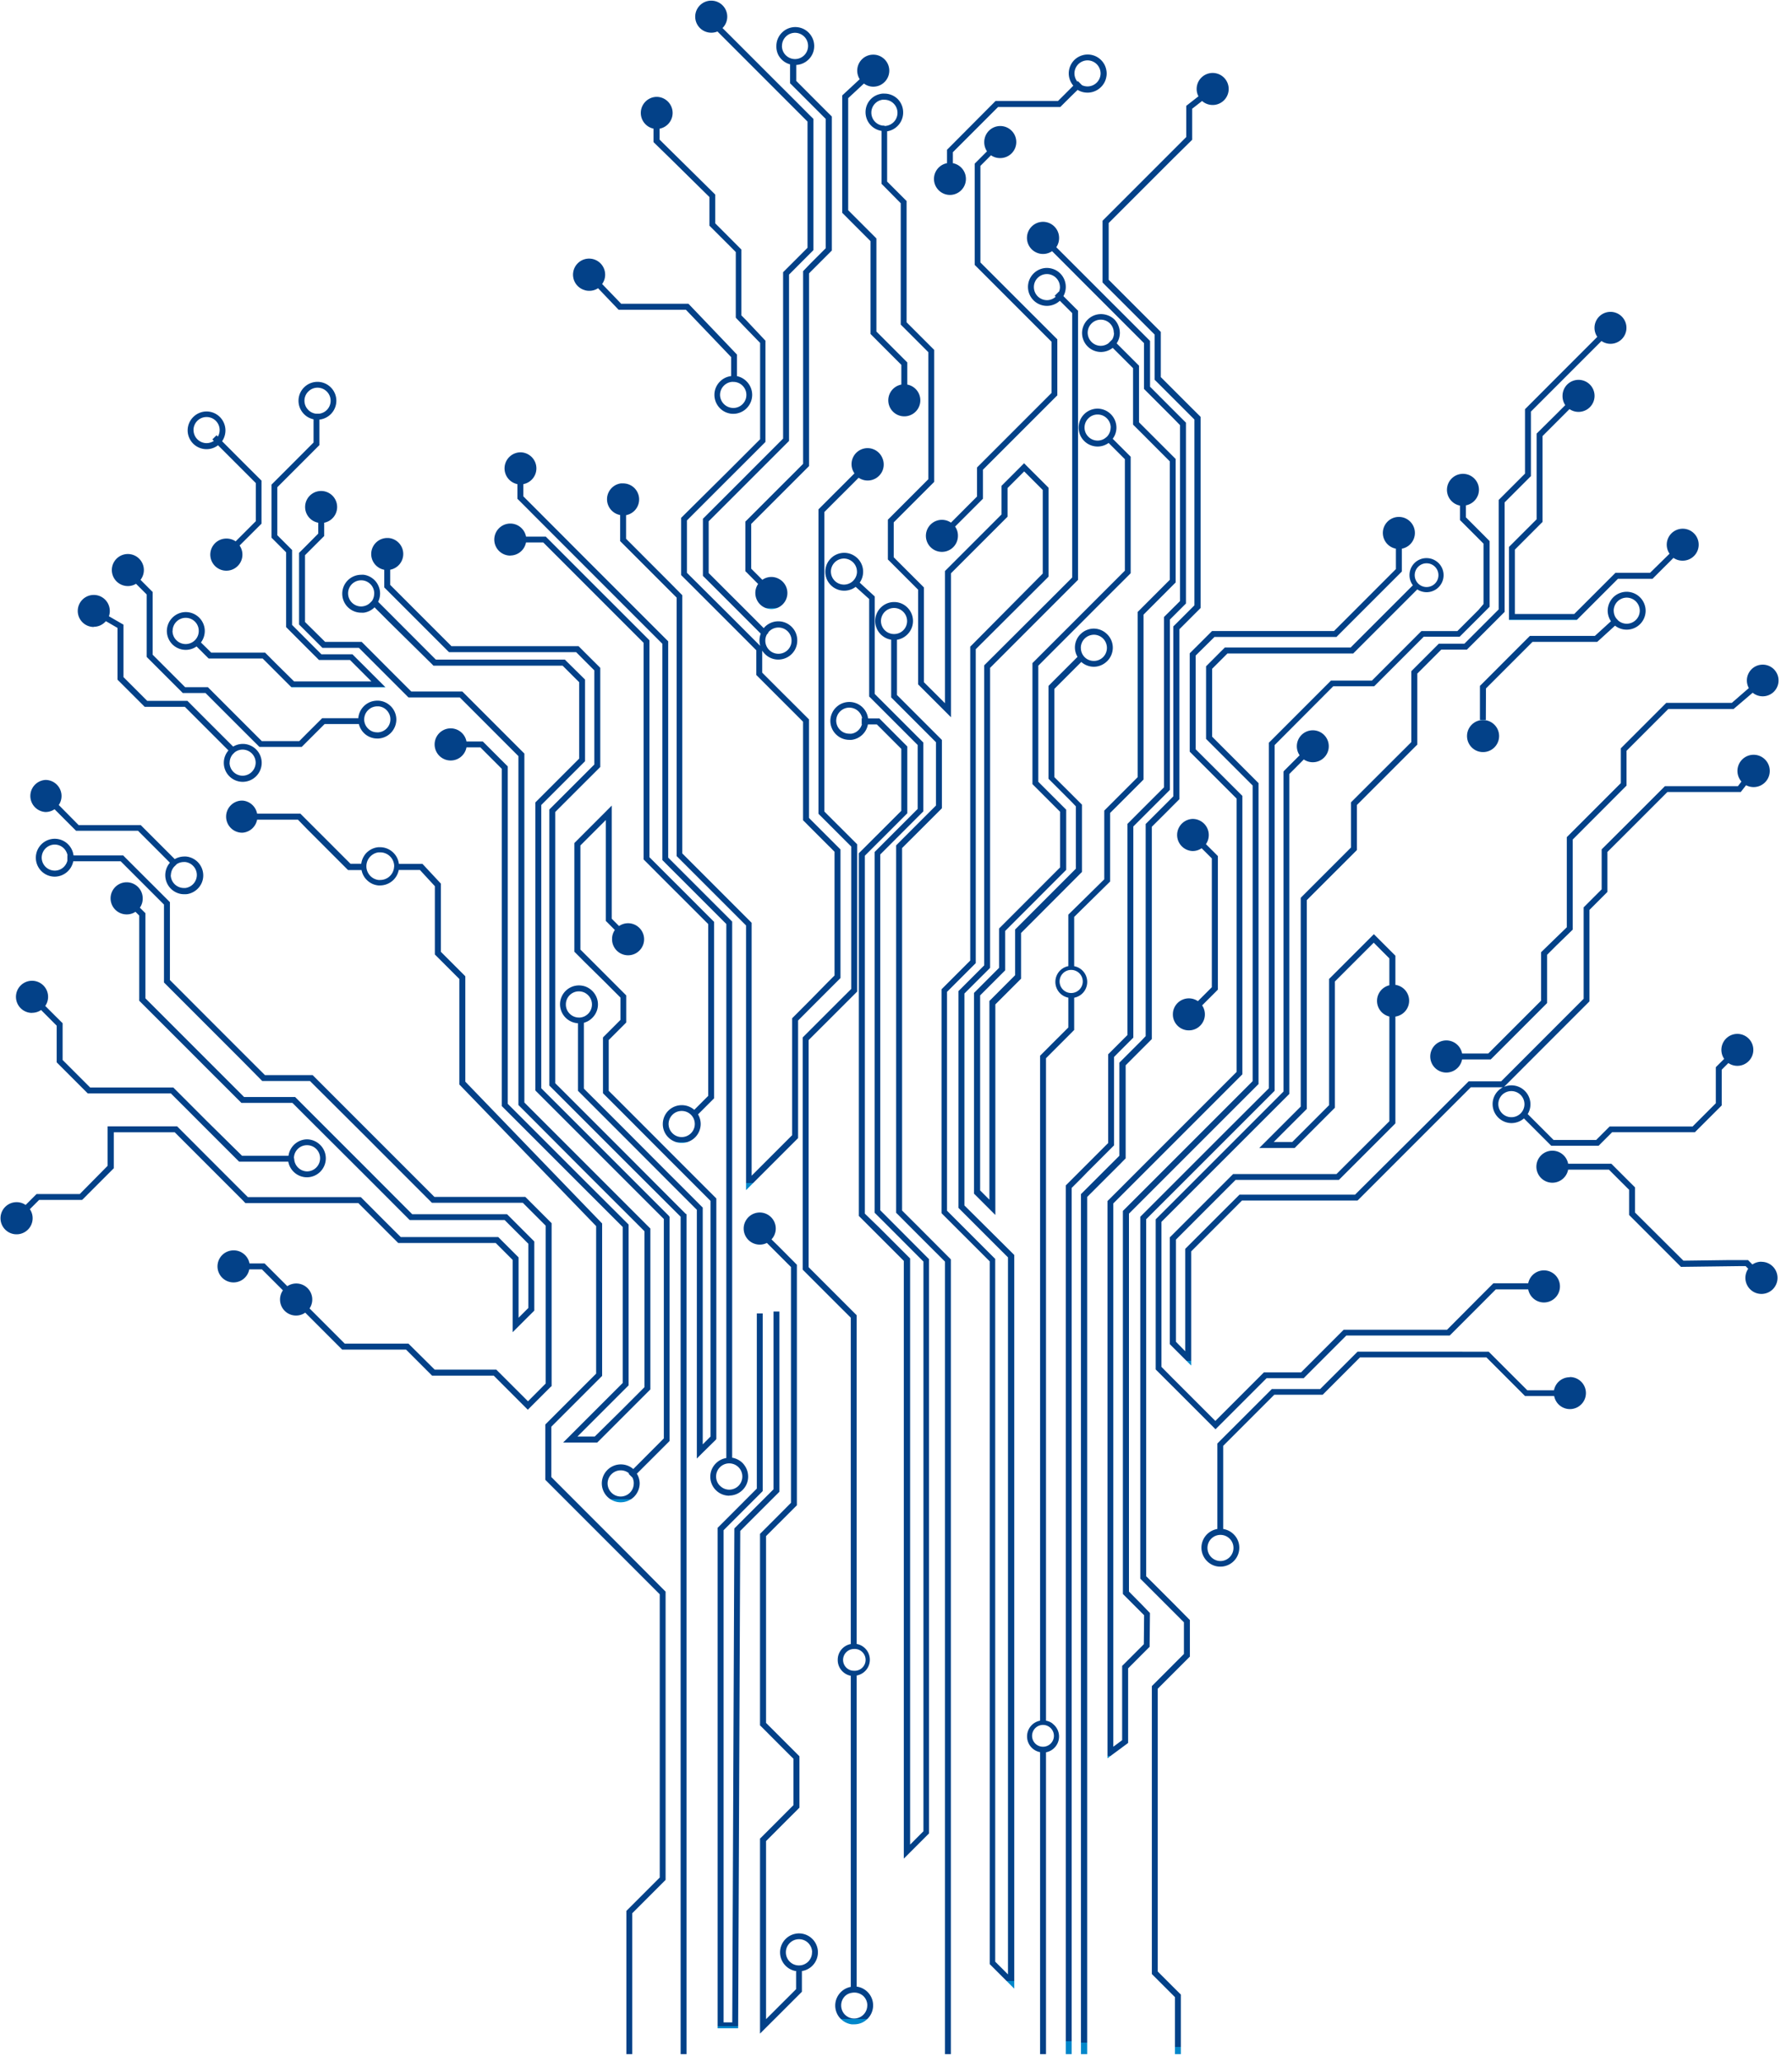<svg height="100%" width="100%" id="Vector_Graphics" data-name="Vector Graphics"
  xmlns="http://www.w3.org/2000/svg" viewBox="0 0 386 444">
  <defs>
    <linearGradient id="myGradient" gradientTransform="rotate(90)">
      <stop offset="100%" stop-opacity="1" stop-color="#034188">
        <animate attributeName="offset" to="0%" dur="2s" repeatCount="once" fill="freeze" />
      </stop>
      <stop offset="0%" stop-color="#0087ca">
        <animate attributeName="offset" to="100%" dur="2s" repeatCount="once" fill="freeze" />
      </stop>
    </linearGradient>
  </defs>
  <g class="tree" fill="url(#myGradient)">
    <path class="cls-1" d="M378.73,388.15,376,385.39V304l2.75-2.75,6.71-6.71,10.26-10.26,8-8,.19-.18V211.28l-.19-.18-8-8-1.8-1.81V186.66l1.8-1.8,1.49-1.49h27.1l.18-.19,13.61-13.61a3.72,3.72,0,0,0,2,.6h0a3.67,3.67,0,0,0,2.23-.75,3.73,3.73,0,0,0,.36-.32,3.63,3.63,0,0,0,1.08-2.6h0a3.66,3.66,0,0,0-1.07-2.59,2.73,2.73,0,0,0-.37-.32,3.62,3.62,0,0,0-2.23-.76h0a3.65,3.65,0,0,0-3.67,3.67h0a3.61,3.61,0,0,0,.72,2.18l-13.4,13.4h-27.1l-.18.19-.78.77-2.89,2.9-.19.18v15.65l.19.19,2.89,2.89,6.95,6.95v63.67l-6.95,6.95-10.26,10.26-6.71,6.71-3.84,3.84-.19.18v82.5l.19.19,3.84,3.84.54.54-.06,6.25-.48.48-4,4-.19.18v16l-.67.5-1.23.91v-117l1.23-1.23,4.84-4.84,6.71-6.71,10.26-10.26,4.58-4.58.18-.19V214.05l-.18-.19-4.58-4.58L390.37,204V183.81l4.05-4H420.7l.18-.19,13.71-13.71.19-.19v-4.92a3.45,3.45,0,1,0-1.28,0v4.39l-13.33,13.34H393.9l-.19.19-4.43,4.42-.19.19v21.19l.19.19,6.42,6.42,3.49,3.49v58.85l-3.49,3.49-10.26,10.26-6.71,6.71-4.84,4.85-2.32,2.31-.19.19V421.29l1-.76,1.49-1.1,1.69-1.25.26-.2V401.92l2.89-2.9,1.56-1.56.18-.18V397l.07-6.79V390l-.19-.19ZM437.55,166.5a2.55,2.55,0,0,1,.75-1.8,2.51,2.51,0,0,1,1.81-.75h0a2.52,2.52,0,0,1,1.8.74,2.67,2.67,0,0,1,.43.57,2.46,2.46,0,0,1,.32,1.24h0a2.5,2.5,0,0,1-.32,1.25,2.93,2.93,0,0,1-.42.56,2.57,2.57,0,0,1-1.81.75h0a2.56,2.56,0,0,1-2.56-2.55h0Z" transform="translate(-132.82 -42.64)" />
    <path class="cls-1" d="M300.49,54.51a4.24,4.24,0,0,0,.69.93A4.11,4.11,0,0,0,303,56.5v4.08l.19.18.88.88h0l3.28,3.28,3.33,3.33,0,27.85-3.36,3.36L306,100.84l-.19.19v41.5l-1.73,1.74-3.59,3.58-.48.48-6.47,6.47,0,0-.17.16v10.69l.17.16,0,0,2.58,2.59a3.4,3.4,0,0,0-.6,1.94,3.46,3.46,0,0,0,3.45,3.46,3.5,3.5,0,0,0,1.52-.35,3.45,3.45,0,0,0,0-6.2,3.37,3.37,0,0,0-1.52-.36,3.41,3.41,0,0,0-1.94.61l-2.4-2.4v-9.63l5.29-5.29.57-.57,3.59-3.59,2.82-2.82.19-.19v-41.5l.27-.28,3.89-3.89.56-.56.08-.08.11-.1v-.27L312,68v-.26l-.07-.08-.11-.11-.53-.52-3.89-3.89-3.07-3.08V56.63A4.1,4.1,0,0,0,307,55.44h0a3.47,3.47,0,0,0,.4-.46,4,4,0,0,0,.8-2.43h0a4.06,4.06,0,0,0-.8-2.42,5.58,5.58,0,0,0-.39-.46h0a4.07,4.07,0,0,0-2.89-1.2h0a4.07,4.07,0,0,0-2.87,1.2,4,4,0,0,0-.7.93,4,4,0,0,0-.5,1.95h0A4,4,0,0,0,300.49,54.51Zm.77-2a2.83,2.83,0,0,1,2.8-2.81h0a2.86,2.86,0,0,1,2,.83h0a2.83,2.83,0,0,1,.82,2h0a2.84,2.84,0,0,1-.82,2h0a2.82,2.82,0,0,1-2,.83h0a2.82,2.82,0,0,1-2.81-2.81h0Z" transform="translate(-132.82 -42.64)" />
    <path class="cls-1" d="M273.59,70.35v2.89l.19.19h0L277,76.57l2.7,2.66,5.93,5.84v6.17l.19.19,4.12,4.11,1.37,1.38v14.13l.17.19,2.07,2.16,3,3.09v20.74l-3,3-3.61,3.61L279.7,154l0,0-.16.15v12.34l.16.16,0,0,10.21,10.2,3.61,3.61,2.21,2.22V188l.19.19,4.57,4.57,3.59,3.58,1.72,1.73v21.22l.19.18,1.37,1.38,3.89,3.89.64.63.29.3.4.4v26.65l-.4.39-.29.3-.64.63L307.36,258l-3.28,3.29-.44.44-.19.19V287.1l-3,3-5.73,5.73V241.37l-.18-.19-1.06-1.06-3.61-3.61-10.09-10.09V170.81l-.15-.15,0,0L277,168l-9.32-9.33v-5.09a3.45,3.45,0,0,0-.64-6.84,3.91,3.91,0,0,0-.49,0,3.45,3.45,0,0,0-.15,6.81v5.62l.15.15,0,0L277,169.77l1.57,1.57V227l.19.19.94.94,10.24,10.23,3.58,3.58v57l0,0,1.06-1.06,5.91-5.91,3.59-3.59.46-.46.19-.19V262.41l2.63-2.64,3.89-3.89.64-.64.29-.29,1.22-1.22.27-.27.19-.19V225.56l-.19-.18-.27-.27-1.22-1.22-.29-.29-.64-.64-3.89-3.89-.28-.29V197.57l-.19-.19-2.81-2.81L300.49,191,297,187.5v-4.75a4.19,4.19,0,0,0,.59.73,4,4,0,0,0,2.88,1.2h0a4.1,4.1,0,0,0,2.88-1.19,4.28,4.28,0,0,0,.7-.93,4.16,4.16,0,0,0,.5-2h0a4.16,4.16,0,0,0-.5-2,4.22,4.22,0,0,0-.7-.92h0a4.06,4.06,0,0,0-2.89-1.2h0a4.1,4.1,0,0,0-2.88,1.19h0a3.33,3.33,0,0,0-.25.28l-3.83-3.84-3.61-3.6-4.42-4.42V154.9l4.42-4.41,3.61-3.61,1.4-1.4,5.57-5.57,2.12-2.12.19-.19V101.77l1.28-1.28,3.28-3.29.51-.5.18-.19V68.25l-.18-.19-.51-.5-3.28-3.29-3.59-3.58-7-7-3.61-3.61-1.41-1.4a3.45,3.45,0,1,0-2.4,1,3.37,3.37,0,0,0,1.31-.26l2.5,2.5,3.61,3.61,7,7,3.59,3.59,2.7,2.7V96l-2.7,2.7-2.37,2.37-.19.19v35.83l-1,1-5.72,5.72-1.25,1.26-3.61,3.61-5.51,5.5-.18.18v12.29l.18.18,5.51,5.5,3.61,3.61,3.16,3.16a4.06,4.06,0,0,0-.28,1.48h0a4.07,4.07,0,0,0,.17,1.16l-3.05-3.05-3.61-3.61L280.79,166V154.71l9.12-9.12,3.61-3.6,4-4,.18-.19V116l-.18-.18-4-4.25-1-1V96.39l-.19-.19-2.45-2.46-3-3V84.54l-.19-.19-7-6.91L277,74.79l-2.1-2.08V70.35a3.45,3.45,0,0,0,2.1-1.3,3.46,3.46,0,0,0-2.74-5.55,3.46,3.46,0,0,0-.64,6.85Zm24.08,110.24a2.79,2.79,0,0,1,.35-1.34l.3-.3-.06-.06a2.2,2.2,0,0,1,.24-.28h0a2.8,2.8,0,0,1,2-.83h0a2.8,2.8,0,0,1,2,.83h0a2.79,2.79,0,0,1,.82,2h0a2.8,2.8,0,0,1-.82,2,2.83,2.83,0,0,1-2,.82h0a2.79,2.79,0,0,1-2-.82,2.84,2.84,0,0,1-.83-2h0Z" transform="translate(-132.82 -42.64)" />
    <path class="cls-1" d="M316.26,90.5l4.07,4.07v20l.19.18,1.72,1.73.64.64,4.09,4.09v4.25a3.45,3.45,0,1,0,1.28,0v-4.77l-.19-.19-1.25-1.25-3.93-3.93-.64-.64-.64-.64V94l-.18-.19-5.16-5.16-.74-.74V63.78l.74-.69,2.65-2.46a3.41,3.41,0,0,0,2,.68,3.6,3.6,0,0,0,1.28-.24,3.28,3.28,0,0,0,.64-.34,3.44,3.44,0,0,0,0-5.74,3.28,3.28,0,0,0-.64-.34,3.39,3.39,0,0,0-1.28-.24,3.44,3.44,0,0,0-3.44,3.45A3.49,3.49,0,0,0,318,59.7l-1.78,1.65L314.44,63l-.2.19V88.48l.19.18Z" transform="translate(-132.82 -42.64)" />
    <path class="cls-1" d="M385.44,387.8l-5.73-5.72V305.2l5.73-5.72,10.26-10.26,11.5-11.5.18-.18V203.09L420,190.43h8.81l.19-.18,10.49-10.49h7.74l.18-.18,3.83-3.82,2.27-2.28.18-.18V159.17l-.18-.18-2.27-2.28-2.66-2.66v-2.58a3.48,3.48,0,0,0,2.66-2.37,3.81,3.81,0,0,0,.15-1,3.88,3.88,0,0,0-.15-1,3.45,3.45,0,1,0-3.94,4.42v3.11l.14.15,0,0,3.75,3.75,1.18,1.19v13L451.28,174l-4.54,4.54H439l-.19.18-10.48,10.49H419.5l-.18.19-13,13-.18.18V277L395.7,287.41l-10.26,10.26-6.71,6.71-.11.11-.18.18v77.94l.18.18.11.11,6.71,6.71,2.4,2.4v6.82l-2.4,2.4-4.32,4.33-.19.19v62l.19.19,4.32,4.32.47.47V485h1.27V472.16L387,472l-1.56-1.55-3.24-3.24v-60.9l3.24-3.24,3.49-3.49.19-.19v-7.88l-.19-.18Z" transform="translate(-132.82 -42.64)" />
    <path class="cls-1" d="M389.65,219a3.46,3.46,0,0,0,0,6.91,3.41,3.41,0,0,0,2-.6l2.2,2.19v27.74l-3,3a3.45,3.45,0,0,0-5.33,2.18,3.79,3.79,0,0,0-.06.67,3.63,3.63,0,0,0,.06.67,3.45,3.45,0,1,0,6.24-2.61l3.21-3.21.18-.19V227l-.18-.19-2.39-2.38a3.42,3.42,0,0,0,.61-1.95A3.46,3.46,0,0,0,389.65,219Z" transform="translate(-132.82 -42.64)" />
    <path class="cls-1" d="M242.73,162.27a3.45,3.45,0,0,0,3.39-2.81h3.72l9,9,7.68,7.68,4.93,4.93v46.65l.19.19,5.33,5.34,2.7,2.69,5.7,5.7v37l-3,3a4.13,4.13,0,0,0-2.7-1h0a4.13,4.13,0,0,0-2.69,1l-.19.18a4.07,4.07,0,0,0-1.2,2.89h0a4,4,0,0,0,1.2,2.88l.19.18a4.08,4.08,0,0,0,2.69,1h0a4.07,4.07,0,0,0,2.88-1.2h0a4.09,4.09,0,0,0,1.2-2.88h0a4.17,4.17,0,0,0-.57-2.07l3.27-3.27.19-.19v-38l-.19-.18-6.79-6.8-2.7-2.69-4.25-4.25V180.54l-.18-.19-6-6-7.68-7.67-8.28-8.29-.19-.19h-4.25a3.45,3.45,0,1,0-3.39,4.09Zm39.75,122.41a2.79,2.79,0,0,1-.82,2h0a2.84,2.84,0,0,1-2,.83h0a2.8,2.8,0,0,1-2-.83,2.9,2.9,0,0,1-.71-1.18,3.43,3.43,0,0,1-.12-.8h0a3,3,0,0,1,.12-.81,2.9,2.9,0,0,1,.71-1.18,2.79,2.79,0,0,1,2-.82h0a2.8,2.8,0,0,1,2,.82h0a2.79,2.79,0,0,1,.82,2h0Z" transform="translate(-132.82 -42.64)" />
    <path class="cls-1" d="M258.84,105.15a3.44,3.44,0,0,0,.91.12,3.39,3.39,0,0,0,1.89-.56l4.24,4.44.19.2h14.5l9.34,9.77.4.43v4.08a2.79,2.79,0,0,0-.4.07,4,4,0,0,0-2,1.1h0a4,4,0,0,0-1.2,2.88h0a4.1,4.1,0,0,0,1.19,2.88,4,4,0,0,0,2,1.1,3.44,3.44,0,0,0,.86.1h0a4.12,4.12,0,0,0,2.74-1.06l.14-.14a4.07,4.07,0,0,0,1.2-2.89h0a4.1,4.1,0,0,0-1.19-2.88h0l-.15-.15a4.15,4.15,0,0,0-1.93-1V119l-.18-.18-1.5-1.58-8.6-9-.19-.19H266.61l-.09-.1-4-4.15a3.4,3.4,0,0,0,.65-2,3.46,3.46,0,1,0-4.37,3.33Zm31.93,19.73h0a2.81,2.81,0,0,1,2,.82h0a2.87,2.87,0,0,1,.75,1.34,3.3,3.3,0,0,1,.07.64h0a3.32,3.32,0,0,1-.07.65,2.83,2.83,0,0,1-2.74,2.17h0a3,3,0,0,1-.86-.14,2.84,2.84,0,0,1-2-2.67h0a2.8,2.8,0,0,1,.83-2h0a2.82,2.82,0,0,1,1.12-.69,2.65,2.65,0,0,1,.85-.13h0Z" transform="translate(-132.82 -42.64)" />
    <path class="cls-1" d="M322.88,303.72l-.45-.45V226.65l.45-.45,8.64-8.64.19-.19V202.55l-.19-.19-8.64-8.64-.64-.63-1-1v-21l-.22-.2L318,168.11a4.09,4.09,0,0,0,.74-2.34h0a4.07,4.07,0,0,0-1.19-2.88,4.41,4.41,0,0,0-1.24-.85,4.13,4.13,0,0,0-1.65-.35h0a4.28,4.28,0,0,0-1.19.18,4.5,4.5,0,0,0-1.22.61l-.29.24c-.06.06-.12.11-.17.17a4.13,4.13,0,0,0-.47.55,4.05,4.05,0,0,0-.73,2.33h0a4.07,4.07,0,0,0,1.19,2.88l.18.17.29.24a4.5,4.5,0,0,0,1.22.61,4.3,4.3,0,0,0,1.2.18h0a4.27,4.27,0,0,0,1.65-.35,4.12,4.12,0,0,0,.81-.48l2.91,2.62v21l.19.18,2.07,2.07.64.64,7.55,7.55v13.76l-7.55,7.55-.64.64-.9.9-.18.18v77.7l.18.18.9.9.64.63,8.79,8.8V437l-2.87,2.88V313.65l-.19-.19-5.73-5.73-.64-.64L319.11,304V226.92l3.13-3.13.64-.63,5.18-5.19.19-.18v-14.4l-.19-.19L322.88,198l-.45-.45-.19-.19h-2.43a4.08,4.08,0,0,0-4.05-3.55h0a4.06,4.06,0,0,0-2.35.75,4.51,4.51,0,0,0-.53.45,3.9,3.9,0,0,0-.69.91,4.88,4.88,0,0,0-.29.66,4,4,0,0,0-.22,1.31h0a4,4,0,0,0,.22,1.31,4.88,4.88,0,0,0,.29.66,4.12,4.12,0,0,0,.69.91,4.65,4.65,0,0,0,.53.45,4.08,4.08,0,0,0,2.35.75h0a4,4,0,0,0,.49,0,4.11,4.11,0,0,0,2.39-1.17h0a4.08,4.08,0,0,0,1.13-2.15h1.93l.53.52.64.64,4.09,4.1v13.34l-4.09,4.09-.64.64L318,226.2l-.18.19V304.5l.18.18,4.22,4.22.64.64,4.64,4.64V442.9l1.09-1.09,4.15-4.15.19-.19V313.79l-.19-.18Zm-5.46-138a2.8,2.8,0,0,1-.76,1.92l-.07.07-.06.06a2,2,0,0,1-.27.23,2.9,2.9,0,0,1-1.65.54h0a3,3,0,0,1-1.2-.27,2.91,2.91,0,0,1-.79-.56,3.37,3.37,0,0,1-.43-.55,3.16,3.16,0,0,1-.29-.68,3.08,3.08,0,0,1-.1-.75h0a2.66,2.66,0,0,1,.1-.75,3.16,3.16,0,0,1,.29-.68,3.37,3.37,0,0,1,.43-.55,2.91,2.91,0,0,1,.79-.56,3,3,0,0,1,1.19-.27h0a2.86,2.86,0,0,1,1.65.55,2.22,2.22,0,0,1,.33.28,2.8,2.8,0,0,1,.83,2h0Zm1.06,32.89a2.92,2.92,0,0,1-.73,1.25h0a2.76,2.76,0,0,1-1.49.78,2.63,2.63,0,0,1-.49,0h0a2.79,2.79,0,0,1-2-.82,3.16,3.16,0,0,1-.37-.45,2.87,2.87,0,0,1-.46-1.53h0a2.87,2.87,0,0,1,.46-1.53,3.16,3.16,0,0,1,.37-.45,2.84,2.84,0,0,1,2-.83h0a2.73,2.73,0,0,1,.5.05,2.76,2.76,0,0,1,1.49.78,2.81,2.81,0,0,1,.77,1.45h-.1v1.28Z" transform="translate(-132.82 -42.64)" />
    <path class="cls-1" d="M470.94,339.23a3.46,3.46,0,0,0-2.88,1.55,3.56,3.56,0,0,0-.51,1.26h-5.74l-3.42-3.41-4.71-4.71-.19-.19H425.23l-.19.19-7.85,7.85H406.77l-.18.19L395.7,352.84l-.47.48-.19.18v18.41a4.13,4.13,0,0,0-2.23,1.14h0a4.12,4.12,0,0,0-1.2,2.89h0a4.09,4.09,0,0,0,1.2,2.88,4,4,0,0,0,2.88,1.2h0a4.08,4.08,0,0,0,4.08-4.08h0a4,4,0,0,0-1.2-2.87,4.07,4.07,0,0,0-2.27-1.16V354l11-11h10.42l.19-.18,7.85-7.86H453l5.43,5.43,2.7,2.7.19.19h6.27a3.6,3.6,0,0,0,.51,1.26,3.45,3.45,0,1,0,2.88-5.35ZM397.69,374a2.79,2.79,0,0,1,.82,2h0a2.82,2.82,0,0,1-2.8,2.81h0a2.82,2.82,0,0,1-2.8-2.81h0a2.8,2.8,0,0,1,.82-2h0a2.79,2.79,0,0,1,2-.82h0A2.8,2.8,0,0,1,397.69,374Z" transform="translate(-132.82 -42.64)" />
    <path class="cls-1" d="M480.78,166l-.18.19-8.69,8.68H459.13V161l5.76-5.77.19-.18V136.55l3-3,2.81-2.81a3.41,3.41,0,0,0,1.95.6,3.45,3.45,0,1,0-3.45-3.45,3.5,3.5,0,0,0,.59,2l-1.9,1.9L464,135.83l-.19.19v18.45l-5.41,5.41-.35.35-.19.19v15.74h14.59l.19-.19,8.68-8.68h7.46l.18-.19,4.33-4.32a3.41,3.41,0,0,0,2,.6,3.44,3.44,0,1,0-2.85-1.5L488.24,166h-7.46Z" transform="translate(-132.82 -42.64)" />
    <path class="cls-1" d="M448.82,201.15a3.45,3.45,0,0,0,2.46,3.31,3.53,3.53,0,0,0,1,.14,3.45,3.45,0,0,0,0-6.9,3.53,3.53,0,0,0-1,.14A3.45,3.45,0,0,0,448.82,201.15Z" transform="translate(-132.82 -42.64)" />
    <path class="cls-1" d="M512.24,314.35a3.46,3.46,0,0,0-1.95.6l-.75-.76-.19-.19h-.27l-3.78,0-9.87.13L485,303.75v-5.41l-.19-.19-1.59-1.59-3.12-3.12-.19-.19H470.6a3.46,3.46,0,0,0-2.54-2.7,3.41,3.41,0,0,0-.85-.11,3.45,3.45,0,0,0,0,6.9,3.47,3.47,0,0,0,3.39-2.81h8.79l3.83,3.83.51.5v5.42l.18.19,10.8,10.8.19.19h.27l12.44-.16,1.22,0,.56.57a3.46,3.46,0,1,0,2.85-1.5Z" transform="translate(-132.82 -42.64)" />
    <path class="cls-1" d="M452.9,190.89l5.49-5.49,4.53-4.53h13.94l.19-.17,3.65-3.32a4.07,4.07,0,0,0,2.51.86h0a4.08,4.08,0,0,0,4.08-4.08h0a4.1,4.1,0,0,0-4.09-4.08h0a4.1,4.1,0,0,0-2.88,1.19,4.16,4.16,0,0,0-1.2,2.89h0a4.12,4.12,0,0,0,.7,2.27l-3.46,3.15h-14l-.19.19-3.81,3.81-6.57,6.58-.19.18v7.35h1.27Zm27.51-16.74a2.82,2.82,0,0,1,2.8-2.81h0a2.83,2.83,0,0,1,2.82,2.81h0a2.82,2.82,0,0,1-2.81,2.81h0a2.79,2.79,0,0,1-1.84-.69l-.43-.48a2.74,2.74,0,0,1-.53-1.63h0Z" transform="translate(-132.82 -42.64)" />
    <path class="cls-1" d="M492,194h-.26l-.19.19-8.31,8.31-1.1,1.1-.19.19v7.49l-11.46,11.46-.18.18v19.41l-2.25,2.18-3.09,3-.2.19v10.44l-6.38,6.38-5,5h-5.63a3.46,3.46,0,1,0,0,1.27h6.16l.19-.18,4.3-4.3,7.47-7.47.19-.19V248.25l2-2,3.33-3.23.19-.19v-19.4L483,212l.18-.18v-7.5l0,0,9-9h14.07l.18-.16,3.92-3.34a3.41,3.41,0,1,0-.83-1L505.86,194Z" transform="translate(-132.82 -42.64)" />
    <path class="cls-1" d="M346.28,76.08a3.41,3.41,0,0,0,2,.6,3.45,3.45,0,1,0-3.45-3.45,3.53,3.53,0,0,0,.59,2l-2.46,2.46-.19.19V99.69l.19.19,1.61,1.61,14.76,14.76v11l-15.87,15.87-.19.19v6.26l-5.61,5.62a3.45,3.45,0,1,0,1.5,2.85,3.35,3.35,0,0,0-.61-2l5.81-5.81.19-.19v-6.25l15-15,.83-.83.19-.18V115.72l-.19-.19-.83-.83L344.77,99.93l-.77-.77V78.36Z" transform="translate(-132.82 -42.64)" />
    <path class="cls-1" d="M287.12,352.51V300.73l-.19-.19-7.26-7.26-2.7-2.7-10.45-10.46-2.58-2.57V266.61l2.58-2.58,1-1,.19-.19V257l-.19-.19-1-1-2.85-2.85-4.83-4.83-1-1V224.71l1-1,4.48-4.48v21.74l.19.18,1.75,1.76a3.41,3.41,0,0,0-.6,2,3.45,3.45,0,1,0,1.86-3.06,3.35,3.35,0,0,0-.36.21l-1.57-1.57V216.12l-1.08,1.09-4.67,4.67L256.73,224l-.19.19v23.41l.19.18,2.11,2.12L263,254l3.47,3.47v4.81l-3.59,3.59-.18.19v12l.18.19,3.67,3.66L277,292.39l2.7,2.69,6.17,6.18V352l-1.68,1.69v-51l-.19-.18-4.3-4.31-2.7-2.69L266.52,285l-7.68-7.67-.25-.26V262.9l.25-.08a4,4,0,0,0,1.58-1,4.07,4.07,0,0,0,1.2-2.89h0a4.07,4.07,0,0,0-1.2-2.87h0a4.14,4.14,0,0,0-1.58-1,4.33,4.33,0,0,0-1.31-.21h0a4.08,4.08,0,0,0-4.08,4.08h0v0h0a4.11,4.11,0,0,0,3.87,4.07v14.55l.19.19,1.34,1.34,7.68,7.68L277,297.25l2.7,2.7,3.22,3.22v53.57l1.08-1.09,3-2.95Zm-29.59-90.74h0a2.8,2.8,0,0,1-2-.83,2.75,2.75,0,0,1-.82-2h0v0h0a2.8,2.8,0,0,1,2.8-2.81h0a2.85,2.85,0,0,1,1.31.32,3.1,3.1,0,0,1,.68.51h0a2.8,2.8,0,0,1,.83,2h0a2.82,2.82,0,0,1-.83,2,3.41,3.41,0,0,1-.68.5,2.84,2.84,0,0,1-1.3.32h0Z" transform="translate(-132.82 -42.64)" />
    <path class="cls-1" d="M337.43,84.62a3.45,3.45,0,0,0,.64-6.84V75.42l9.73-9.73h13.41l.18-.19,2.17-2.16L364.94,62a4.42,4.42,0,0,0,.94.42,4.28,4.28,0,0,0,1.19.17h0A4.1,4.1,0,0,0,370,61.36a4,4,0,0,0,1.12-2.13,3.77,3.77,0,0,0,.08-.76h0v0h0a3.74,3.74,0,0,0-.08-.75A4,4,0,0,0,370,55.58a4.07,4.07,0,0,0-2.89-1.2h0a3.94,3.94,0,0,0-1.19.18,4.15,4.15,0,0,0-1.69,1h0a4.15,4.15,0,0,0-1.2,2.89h0a4.11,4.11,0,0,0,.57,2.06,4,4,0,0,0,.41.58l-.41.42-1.79,1.79-1.09,1.08H347.27l-.19.19L337,74.7l-.19.19v2.89a3.45,3.45,0,0,0,.64,6.84Zm26.83-26.16a2.84,2.84,0,0,1,.83-2h0a2.94,2.94,0,0,1,.79-.55,2.77,2.77,0,0,1,1.19-.27h0a2.83,2.83,0,0,1,2.82,2.8h0v0h0a2.82,2.82,0,0,1-2.81,2.81h0a2.8,2.8,0,0,1-1.19-.26l0,0,0,0-.43-.43L365,60.1l-.12.12a2.88,2.88,0,0,1-.62-1.74h0Z" transform="translate(-132.82 -42.64)" />
    <path class="cls-1" d="M198.94,161.78l3.52-3.52.19-.18v-2.87a3.45,3.45,0,1,0-3.71-5,3.45,3.45,0,0,0,2.43,5v2.34L198.94,160l-1.51,1.51-.19.18v15.44l.19.19,1.51,1.51,3.14,3.14.19.19h7.86l1.07,1.07,1.9,1.9,1.23,1.23,2.17,2.17,4.12,4.12.19.18h11.05l12.63,12.64v75.14l.19.19,1.87,1.87L258.84,295l7.68,7.67,5.12,5.12v33.58l-5.12,5.12L260.93,352H257.2l1.64-1.64,7.68-7.68,1.52-1.52.18-.18V306.35l-.18-.18-1.52-1.52L258.84,297l-12.29-12.29-4.36-4.36V207.69l-.19-.19-5-5-.19-.18h-3.51a3.46,3.46,0,1,0,0,1.27h3l4.61,4.62v72.63l.19.19,5.45,5.45,12.29,12.29,7.68,7.67.43.43v33.6l-.43.43-7.68,7.67-3.63,3.64-1.09,1.08h7.34l.19-.18,4.87-4.87,6.21-6.21.18-.19V307.21l-.18-.18-6.21-6.21-7.68-7.68-12.29-12.29-.78-.79V204.92l-.19-.19-13-13-.18-.18h-11l-4.84-4.83-2.17-2.18-1.23-1.23-1.9-1.9-.35-.35-.19-.19h-7.87L198.94,177l-.42-.42V162.2Z" transform="translate(-132.82 -42.64)" />
    <path class="cls-1" d="M409.29,208.79V277.7L395.7,291.29l-10.26,10.26-3.5,3.49-.18.19v32.32l.18.19,3.5,3.49,8.75,8.75.45.46.45-.46.61-.6,9.94-9.94h8l.18-.19,9-9h22.26l.19-.18,6-6,3.75-3.76H462a3.46,3.46,0,0,0,3.39,2.82,3.46,3.46,0,0,0,2.72-5.58A3.45,3.45,0,0,0,462,319H454.5l-.19.18-3,3L444.52,329H422.25l-.18.18-9,9h-8l-.18.18-9.22,9.22-1.06,1.06-9.2-9.2L383,337V305.76l2.41-2.41,10.26-10.26,14.68-14.68.19-.18V209.32l3.12-3.13a3.44,3.44,0,1,0-.9-.9l-3.31,3.31Z" transform="translate(-132.82 -42.64)" />
    <path class="cls-1" d="M448.26,181.26h-5.52l-.19.19-.21.21-2.23,2.23L437,187l-.18.19v15.26L424,215.25l-.18.18v9.73l-10.61,10.61L413,236v44.94l-7.85,7.84-1.09,1.09h7.62l.19-.19,8.3-8.3.19-.19V254l8.36-8.35,3.37,3.38v5.79a3.46,3.46,0,0,0,0,6.73v22.55L420.7,295.47H398.44l-.19.19-2.55,2.55-10.26,10.26-.45.45-.19.19v23l.19.19.45.45,2.87,2.87,1.09,1.09V312.13l6.3-6.3,4.64-4.65h24.89l.19-.18,14.69-14.69,2.23-2.23,7.29-7.29h6.9a4.22,4.22,0,0,0-1,.74h0a4.07,4.07,0,0,0-1.2,2.89h0a4.1,4.1,0,0,0,4.08,4.08h0a4.19,4.19,0,0,0,2.67-1l5.69,5.69.19.19h10.2l.19-.19,2.72-2.72H497.9l.19-.19,5.41-5.4.18-.19V273l1.43-1.43a3.44,3.44,0,1,0-.9-.9l-1.62,1.61-.18.19v7.76l-5,5H479.54l-.19.19-2.72,2.72h-9.16l-5.58-5.58a4.11,4.11,0,0,0,.59-2.11h0a4.1,4.1,0,0,0-4.09-4.08h0a4.1,4.1,0,0,0-1.61.33l.08-.07,1.54-1.54,9.67-9.68,6.93-6.93.19-.19v-19.7l3.69-3.69.18-.18v-8.61l4.17-4.16,8.75-8.75h15.81l.19-.25.95-1.21a3.48,3.48,0,1,0-1-.79l-.76,1H491.44l-.19.19-8,8L478,225.37l-.18.18v8.61l-3.69,3.69-.19.19v19.69l-5.84,5.84-9.67,9.68-2.26,2.26h-7l-.19.19-6.57,6.57-2.23,2.23L424.7,299.91H399.81l-.18.18L395.7,304l-7.39,7.39-.19.19v22.06l-2-2.05v-22L395.7,300l3.27-3.27h22.26l.18-.19,11.8-11.79.18-.19v-23a3.45,3.45,0,0,0,0-6.83v-6.28l-.18-.18-4-4-.45-.45-.46.45-9,9-.19.18v27.19l-7.93,7.93h-4l6.95-6.94.18-.18V236.48l10.61-10.6.18-.19V216l12.82-12.82.19-.18V187.7l2-2,2.23-2.23.93-.93h5.52l.18-.18,2.31-2.3,5.45-5.46.19-.19V150.83l1.47-1.47,4-4,.19-.18V131.28l5.47-5.47,9.73-9.73a3.44,3.44,0,1,0-.9-.9L468.06,124l-6.56,6.57-.19.18v13.88l-2.92,2.92-2.56,2.56-.19.19v23.58l-4.36,4.36Zm10.12,96.35h0a2.82,2.82,0,0,1,2.81,2.81h0a2.8,2.8,0,0,1-2.8,2.81h0a2.79,2.79,0,0,1-2-.82,2.84,2.84,0,0,1-.83-2h0a2.84,2.84,0,0,1,.83-2h0A2.83,2.83,0,0,1,458.38,277.61Z" transform="translate(-132.82 -42.64)" />
    <path class="cls-1" d="M139.72,260.75a3.46,3.46,0,0,0,1.95-.6l2.9,2.91.46.46v7.9l.19.19,6.3,6.3.19.19h17.9l3.23,3.22,4.47,4.48,6.84,6.83.18.18h10.59a4.09,4.09,0,0,0,4,3.36h0a4.08,4.08,0,0,0,4.08-4.08h0a4.06,4.06,0,0,0-1.19-2.87h0A4.11,4.11,0,0,0,199,288h0a4.06,4.06,0,0,0-2.87,1.19,4.12,4.12,0,0,0-1.17,2.35h-10L177.31,284l-4.47-4.48-2.51-2.5-.19-.19H152.23l-5.92-5.92V263l-.19-.19-1.55-1.54-2-2a3.46,3.46,0,1,0-2.85,1.5Zm56.41,31.33a2.84,2.84,0,0,1,.82-2,2.79,2.79,0,0,1,2-.82h0a2.79,2.79,0,0,1,2,.82h0a2.83,2.83,0,0,1,.82,2h0A2.83,2.83,0,0,1,199,294.9h0a2.82,2.82,0,0,1-2.81-2.81h0Z" transform="translate(-132.82 -42.64)" />
    <path class="cls-1" d="M251.64,341.14V306.06l-.19-.19-4.9-4.9-.4-.4-.18-.18H226.39l-9.89-9.89-2.17-2.17-1.23-1.23-1.9-1.9-10.84-10.84-.19-.19H189.89l-4.77-4.76-7.81-7.81-4.47-4.48-3.42-3.42V236.92l-.18-.18-9.7-9.69-.18-.19h-10.7a4.11,4.11,0,0,0-1.17-2.39h0a4.07,4.07,0,0,0-2.89-1.2h0a4.08,4.08,0,0,0-4.06,4.08h0a4.08,4.08,0,0,0,4.06,4.08h0a4.11,4.11,0,0,0,4-3.31h10.22l9.32,9.32v16.78l.18.18,4.51,4.51,4.47,4.47,7.81,7.81,4,4.05.19.19h10.28L211.2,287l1.9,1.9,1.23,1.24,2.17,2.17,9.17,9.17.19.18h19.57l1.12,1.12,3.81,3.81v34l-3.81,3.82h0l-6.63-6.62-.18-.19H226.46L221,332.19l-.19-.19H207.09l-7.59-7.59a3.45,3.45,0,0,0-2.86-5.37,3.51,3.51,0,0,0-1.93.58l-2.51-2.51-2.2-2.2-.19-.19h-3.25a3.44,3.44,0,0,0-1.44-2.2,3.38,3.38,0,0,0-2-.61,3.45,3.45,0,1,0,3.39,4.09h2.73l2.92,2.92,1.6,1.6a3.45,3.45,0,0,0,4.81,4.8l.33.34,7.43,7.43.19.19h13.76l5.42,5.42.19.19h13.28l6.89,6.89.45.45h0l.45-.45,4.45-4.45ZM147.33,226.86V228a2.84,2.84,0,0,1-.74,1.31,2.79,2.79,0,0,1-2,.82h0a2.82,2.82,0,0,1-2.79-2.8h0a2.83,2.83,0,0,1,2.79-2.81h0a2.82,2.82,0,0,1,2,.83h0a3,3,0,0,1,.78,1.49Z" transform="translate(-132.82 -42.64)" />
    <path class="cls-1" d="M266.52,375.68,258.84,368l-7.26-7.27V349.88l7.26-7.26,3.5-3.5.18-.18V306.12l-.18-.19-3.5-3.62-12.29-12.73-13.5-14V252.89l-.18-.19-5.08-5.08V232.94l-.17-.19L224,228.87l-.2-.2h-5.06a4.05,4.05,0,0,0-1.17-2.38,4.17,4.17,0,0,0-1.1-.79,4.09,4.09,0,0,0-1.79-.41h0l-.37,0a4.19,4.19,0,0,0-1.23.31,4.3,4.3,0,0,0-1.28.86,3.78,3.78,0,0,0-.62.81,4,4,0,0,0-.54,1.58h-2.33l-9.39-9.39-1.23-1.23-.18-.18h-9.31a3.46,3.46,0,0,0-3.1-2.8l-.3,0a3.46,3.46,0,0,0,0,6.91l.3,0a3.45,3.45,0,0,0,3.1-2.8H197l1.94,2,8.67,8.67.19.18h2.9a4,4,0,0,0,.5,1.33,3.67,3.67,0,0,0,.62.79,4.06,4.06,0,0,0,1.28.88,4.19,4.19,0,0,0,1.23.31l.37,0h0a4.2,4.2,0,0,0,1.78-.42,4.07,4.07,0,0,0,1.1-.78h0a4.09,4.09,0,0,0,1.13-2.13h4.56l3.22,3.49v14.71l.19.19,5.08,5.08v22.72l.18.19,14.59,15.1,12.29,12.72,2.41,2.49v31.78l-2.41,2.4-8.35,8.36-.19.19v11.91l.19.19,8.35,8.35,7.68,7.68,8.43,8.43v61l-7,7-.19.19V485H269V454.67l7-7,.19-.19V385.39l-.19-.18ZM217.71,229.29v0a3,3,0,0,1-1.21,2.27,3,3,0,0,1-1.78.58,2.55,2.55,0,0,1-.39,0,3,3,0,0,1-1.23-.45,3,3,0,0,1-1.36-2.38v-.14a3,3,0,0,1,1.37-2.51,2.91,2.91,0,0,1,1.23-.46l.39,0a3,3,0,0,1,3,3A.49.49,0,0,1,217.71,229.29Z" transform="translate(-132.82 -42.64)" />
    <path class="cls-1" d="M289.9,364.71h0a4.07,4.07,0,0,0,2.87-1.2h0a4,4,0,0,0,1.2-2.89h0a4.09,4.09,0,0,0-.47-1.91,4.61,4.61,0,0,0-.72-1,4.16,4.16,0,0,0-2.25-1.15V241.1l-.19-.18-.45-.46-10.24-10.23-2.7-2.7-.2-.2V180.75l-.18-.18-3.88-3.88-6.19-6.19-7.68-7.68L247.22,151.2l-.67-.67-1-1V146.9a3.52,3.52,0,0,0,1-.36,3.45,3.45,0,0,0,0-6.07,3.39,3.39,0,0,0-1.64-.42,3.46,3.46,0,0,0-.64,6.85v3.16l.19.18,2.09,2.09,1.14,1.15,11.15,11.15,7.68,7.68,5.29,5.29,3.69,3.69v46.57l.19.19,1.28,1.29,2.7,2.69,9.6,9.6v115a4,4,0,0,0-2.25,1.15h0a4,4,0,0,0-1.2,2.88h0a4.08,4.08,0,0,0,4.08,4.08Zm-2-2.1a2.8,2.8,0,0,1-.83-2h0a2.8,2.8,0,0,1,.83-2h0a2.8,2.8,0,0,1,2-.83h0a2.86,2.86,0,0,1,2,.83,2.83,2.83,0,0,1,.82,2h0a2.84,2.84,0,0,1-.82,2h0a2.83,2.83,0,0,1-2,.83h0A2.78,2.78,0,0,1,287.92,362.61Z" transform="translate(-132.82 -42.64)" />
    <path class="cls-1" d="M185.49,301.54l.19.18H210l1.19,1.19,1.9,1.9,1.23,1.23,2.17,2.18,1.92,1.91.19.19h21l3.65,3.65v15.56l1.09-1.09,2.19-2.19,1.2-1.19.18-.19V310l-.18-.19-1.2-1.2-4.31-4.31-.19-.18H221.61L216.5,299l-2.17-2.17-1.23-1.24-1.9-1.9-12.26-12.25-2.36-2.37-.19-.19h-11l-.24-.24-7.81-7.81-4.47-4.47-8.73-8.73V239.3l-.19-.19-1-1a3.39,3.39,0,0,0,.61-2,3.46,3.46,0,1,0-3.45,3.45A3.4,3.4,0,0,0,162,239l.81.81v18.34l.19.19,9.82,9.81,4.47,4.48,7.34,7.33.18.19h11l3.08,3.08L211.2,295.5l1.9,1.9,1.23,1.23,2.17,2.17,4.39,4.4.19.18h20.44l5,5,.11.11v13.82l-.11.11-2,2v-13l-.19-.19-4-4-.19-.19h-21l-2.64-2.63-2.17-2.17L213.1,303l-1.9-1.9-.47-.47-.19-.19H186.21l-1.09-1.08-7.81-7.81-4.47-4.48-1.68-1.68-.19-.19H156v8.5L150,299.78H140.7l-.19.18-2.17,2.17a3.4,3.4,0,0,0-1.94-.6,3.46,3.46,0,1,0,3.45,3.45,3.4,3.4,0,0,0-.6-1.94l2-2h9.26l.19-.18,6.44-6.45.19-.18v-7.75h13.13l2.4,2.4,4.47,4.47,7.81,7.81Z" transform="translate(-132.82 -42.64)" />
    <path class="cls-1" d="M330.52,306.71l-3.39-3.38V225.27l.1-.1,8.3-8.29.18-.19V202l-.18-.19-9.5-9.5v-11.9a4.06,4.06,0,0,0,2.25-1.15h0a4.07,4.07,0,0,0,1.2-2.89h0a4.08,4.08,0,0,0-1.19-2.88h0a4,4,0,0,0-2.88-1.2h0a4.05,4.05,0,0,0-2.5.87,2.91,2.91,0,0,0-.37.33,2.44,2.44,0,0,0-.27.29,4.06,4.06,0,0,0-.93,2.59h0a4.06,4.06,0,0,0,.93,2.59c.08.1.17.19.26.29a4.09,4.09,0,0,0,.38.33,4,4,0,0,0,1.87.82v12.43l.19.19,1,1,8.46,8.46v13.63l-7.28,7.27-1.11,1.12-.19.19v79.13l.19.18,4.54,4.55,5.79,5.78V485h1.27V313.85l-.19-.19ZM325.4,179.18h0a2.81,2.81,0,0,1-2-.82,2.7,2.7,0,0,1-.52-.73,2.78,2.78,0,0,1-.3-1.25h0a2.78,2.78,0,0,1,.3-1.25,2.7,2.7,0,0,1,.52-.73,2.84,2.84,0,0,1,2-.83h0a2.82,2.82,0,0,1,2.81,2.81h0a2.8,2.8,0,0,1-.83,2h0A2.79,2.79,0,0,1,325.4,179.18Z" transform="translate(-132.82 -42.64)" />
    <path class="cls-1" d="M340.56,302.24V256.59l5.35-5.34.18-.19v-64.6L359.54,173l4-4,1.3-1.3.19-.19V109.56l-.19-.19-1.3-1.3-1.66-1.66a4.09,4.09,0,0,0,.51-2h0a4.1,4.1,0,0,0-1.19-2.88h0a4.08,4.08,0,0,0-1.67-1,4.37,4.37,0,0,0-1.21-.19h0a4.1,4.1,0,0,0-4.07,4.09h0a4.08,4.08,0,0,0,4.08,4.08h0a4,4,0,0,0,1.21-.19,4,4,0,0,0,1.57-.91l2.45,2.45.21.21V167l-.21.22-4,4L345,185.74l-.18.18v64.61l-5.35,5.35-.19.18v46.71l.19.19,10.47,10.46V467.83l-2.75-2.74V313.74l-.19-.18-10.19-10.19V256.24l6-6,.19-.19v-67.6L358.5,167l.18-.19V147.68l-.18-.19-4.64-4.63-.45-.46-.45.45-4.22,4.22-.19.19v6.17l-12,12-.18.19v28.46l-4.54-4.53V169.15l-.18-.19-6.32-6.31v-7.52l8.53-8.53.19-.19V118l-.19-.19-5.76-5.76V85.92l-.19-.18-4-4V70.92h0a4.06,4.06,0,0,0,2.25-1.15h0a4.07,4.07,0,0,0,1.2-2.89h0A4.1,4.1,0,0,0,326.22,64h0a4.07,4.07,0,0,0-2.89-1.2h0a3,3,0,0,0-.43,0,3.44,3.44,0,0,0-.64.12,4,4,0,0,0-1.8,1,4,4,0,0,0-1.2,2.88h0a4.07,4.07,0,0,0,3,3.93,3.13,3.13,0,0,0,.44.1v11.4l.19.18h0l3.95,4v26.13l.19.19,5.76,5.76v27.34l-8.53,8.54-.19.18v8.58l.19.18,6.32,6.32v20.39l.18.18,5.81,5.81,1.09,1.09v-31l12-12,.19-.19v-6.17l3.58-3.58,4,4v18L342,181.71l-.19.18V249.5l-6,6-.18.18V303.9l.18.19,10.2,10.19V465.62l.19.19,4,4,1.09,1.09v-158l-.18-.18Zm20.58-197.8a2.83,2.83,0,0,1-.19,1l-.05,0-.1.1-.35.35-.45.45.21.21a2.81,2.81,0,0,1-.67.45,2.69,2.69,0,0,1-1.21.28h0a2.82,2.82,0,0,1-2.81-2.81h0a2.8,2.8,0,0,1,2.8-2.81h0a2.73,2.73,0,0,1,1.21.28,2.61,2.61,0,0,1,.77.54h0a2.8,2.8,0,0,1,.83,2h0ZM323.32,69.68h0a3.13,3.13,0,0,1-.44,0,2.63,2.63,0,0,1-.64-.18,2.8,2.8,0,0,1-.91-.61,2.83,2.83,0,0,1-.82-2h0a2.81,2.81,0,0,1,1.73-2.59,3.17,3.17,0,0,1,.64-.18,3,3,0,0,1,.43,0h0a2.79,2.79,0,0,1,2,.82h0a2.8,2.8,0,0,1,.83,2h0a2.8,2.8,0,0,1-.83,2h0a2.84,2.84,0,0,1-2,.83h0Z" transform="translate(-132.82 -42.64)" />
    <path class="cls-1" d="M280.49,304l-.82-.82-2.7-2.7L266.52,290l-7.68-7.68-6.42-6.41V217.5l6.42-6.42,3.1-3.09.18-.19V186.47l-.18-.19-3.1-3.09-1.2-1.2-.19-.19H230.07l-11.49-11.49-1.71-1.71v-3.27a3.45,3.45,0,0,0-.37-6.83h-.27a3.45,3.45,0,0,0-3.13,2,3.45,3.45,0,0,0,1.23,4.33,3.38,3.38,0,0,0,1.26.51v3.8l.19.19.72.72,2.51,2.51,10.34,10.34.19.18h27.38l1.92,1.93,2,2v20.27l-2,2-7.51,7.5-.18.19v59.45l.18.18,7.51,7.51,7.68,7.68L277,302.24l2.43,2.42V485h1.27V304.13Z" transform="translate(-132.82 -42.64)" />
    <path class="cls-1" d="M276.91,304.49,266.52,294.1l-7.68-7.68L249.41,277V216l9.27-9.27.16-.16,0,0V189l0,0-.16-.17-4-3.95-.18-.19h-27.8L216.5,174.47l-2.17-2.17-.05-.06a.61.61,0,0,0,.05-.12,4.07,4.07,0,0,0,.36-1.67h0a4,4,0,0,0-.36-1.66,4,4,0,0,0-.83-1.21,3.23,3.23,0,0,0-.4-.35,4,4,0,0,0-1.9-.81,3.81,3.81,0,0,0-.59,0h0a4.08,4.08,0,0,0-4.07,4.08h0a4.08,4.08,0,0,0,4.08,4.08h0a5.65,5.65,0,0,0,.59,0,4.11,4.11,0,0,0,1.9-.81,4.32,4.32,0,0,0,.39-.34l0,0,.8.81.11.1,2.06,2.07L226,185.8l.18.19H254l3.58,3.57V206l-9.27,9.27-.18.19v62l.18.19,10.52,10.52,7.68,7.68,9.3,9.3V352.4L269.23,359a4.07,4.07,0,0,0-2.71-1h0a4.1,4.1,0,0,0-4.07,4.08h0a4.08,4.08,0,0,0,4.08,4.08h0a4.11,4.11,0,0,0,2.88-1.2,4.16,4.16,0,0,0,1.2-2.89h0A4.11,4.11,0,0,0,270,360l6.87-6.86.06-.07.12-.12V304.67l-.12-.11Zm-63.49-134a2.87,2.87,0,0,1-.32,1.3,1.75,1.75,0,0,1-.18.29l-.33.33,0,0,0,0a2.69,2.69,0,0,1-1.39.76,2.88,2.88,0,0,1-.59.07h0a2.82,2.82,0,0,1-2.81-2.81h0a2.8,2.8,0,0,1,.82-2,2.83,2.83,0,0,1,2-.82h0a2.88,2.88,0,0,1,.59.06,2.84,2.84,0,0,1,1.39.76,2.63,2.63,0,0,1,.51.69,2.83,2.83,0,0,1,.32,1.29h0Zm55.91,191.6a2.8,2.8,0,0,1-.82,2,2.84,2.84,0,0,1-2,.83h0a2.83,2.83,0,0,1-2.81-2.81h0a2.8,2.8,0,0,1,.83-2,2.83,2.83,0,0,1,2-.83h0a2.78,2.78,0,0,1,1.8.66l-.09.1.45.45.36.35a2.91,2.91,0,0,1,.29,1.25h0Z" transform="translate(-132.82 -42.64)" />
    <path class="cls-1" d="M319.71,471.63a4.09,4.09,0,0,0-2.36-1.17v-67a3.45,3.45,0,0,0,0-6.79V325.88l-.18-.18-.91-.91-2.86-2.86-1.22-1.22-.29-.29-.64-.64-3.89-3.89-.36-.36v-48.9l.36-.37,3.89-3.88.64-.64.29-.29,1.22-1.22,2.86-2.86,1-1,.19-.18V224.46l-.19-.19-1-1-2.86-2.86-1.22-1.21-.29-.3-.64-.63-.86-.87V152.9l.86-.86.64-.64.29-.29,1.22-1.22,2.86-2.85,1.51-1.52a3.46,3.46,0,0,0,4.47-.49,3.61,3.61,0,0,0,.64-.95,3.49,3.49,0,0,0,.29-1.41,3.44,3.44,0,0,0-.29-1.4,3.5,3.5,0,0,0-.64-1,3.45,3.45,0,0,0-5.37,4.31l-.61.61-2.86,2.86-1.22,1.21-.29.3-.64.64-1.95,1.95-.18.18v65.55l.18.19,1.95,1.95.64.64.29.29,1.22,1.22,2.78,2.78v30.66l-2.78,2.77-1.22,1.22-.29.29-.64.64-3.89,3.89-1.45,1.45-.19.19v50l.19.19,1.45,1.45,3.89,3.89.64.64.29.29,1.22,1.22,2.68,2.67v70.28a3.42,3.42,0,0,0-2.81,3.39,3.32,3.32,0,0,0,.13,1,3.46,3.46,0,0,0,2.68,2.44v67a4.1,4.1,0,0,0-2.68,1.78,4.07,4.07,0,0,0-.67,2.24h0v0h0a4.12,4.12,0,0,0,.67,2.24,4,4,0,0,0,.52.63,4.12,4.12,0,0,0,2.34,1.17,4.93,4.93,0,0,0,.55,0h0a4,4,0,0,0,2.88-1.19,4.07,4.07,0,0,0,1.2-2.89h0A4.06,4.06,0,0,0,319.71,471.63Zm-5.29-71.53a2.35,2.35,0,0,1,1.84-2.29,2.1,2.1,0,0,1,.51-.06,2.35,2.35,0,1,1,0,4.69,2.76,2.76,0,0,1-.51-.05A2.35,2.35,0,0,1,314.42,400.1Zm5.21,74.42a2.82,2.82,0,0,1-2.81,2.81h0a3.31,3.31,0,0,1-.55-.05,2.89,2.89,0,0,1-1.44-.77,2.83,2.83,0,0,1-.82-2h0v0h0a2.81,2.81,0,0,1,.82-2,2.63,2.63,0,0,1,1.44-.71,2.91,2.91,0,0,1,2.54.71,2.79,2.79,0,0,1,.83,2h0Z" transform="translate(-132.82 -42.64)" />
    <path class="cls-1" d="M363.56,232.74l2.13-2.14.19-.18V215.93l-.19-.19-2.13-2.13L359.93,210V191l3.63-3.63,2.17-2.17.15.12a3.94,3.94,0,0,0,1.2.67,4.09,4.09,0,0,0,1.36.24h0a4.08,4.08,0,0,0,2.63-1l.25-.22a4.14,4.14,0,0,0,1.2-2.89h0a4.07,4.07,0,0,0-1.2-2.88l-.25-.23a4.08,4.08,0,0,0-2.64-1h0a4,4,0,0,0-1.35.24,3.94,3.94,0,0,0-1.2.67l-.32.29a4,4,0,0,0-1.2,2.88h0a4,4,0,0,0,.56,2l-1.36,1.36-4,4-.7.71-.19.19v20l.19.19.7.7,4,4,1,1.05v13.43l-1,1-4,4-7.89,7.9-.19.18v9.85l-5.35,5.36-.19.18v42.81l-2-2V257l5.21-5.21.19-.19v-8.48l10.26-10.27,2.69-2.69.19-.18V217l-.19-.18-2.69-2.69L356.47,211V186l3.07-3.08,4-4,2.32-2.32,1.2-1.2.27-.27,3.74-3.75,2.8-2.79,2.32-2.32.18-.19V141l-.18-.18-2.32-2.32-1.37-1.37a4,4,0,0,0,.8-2.41h0a4.1,4.1,0,0,0-4.08-4.08h0a4.12,4.12,0,0,0-2.14.62,3.73,3.73,0,0,0-.73.58h0a4.07,4.07,0,0,0-1.19,2.88h0a4.07,4.07,0,0,0,1.19,2.88,4.26,4.26,0,0,0,.74.59,4.12,4.12,0,0,0,2.15.61h0a4,4,0,0,0,1.85-.45,3.55,3.55,0,0,0,.53-.32l2.27,2.27,1.23,1.23v24l-1.23,1.23-2.8,2.8-3.51,3.51-.5.5-1.2,1.2-2.32,2.32-4,4-4.16,4.16-.19.19v26.06l.19.19,4.16,4.16,1.6,1.6v12l-1.6,1.6-11.35,11.36-.19.18v8.48l-5.21,5.21-.19.19v43.23l.19.18,3.32,3.32,1.09,1.09V258.94l5.35-5.35.19-.18v-9.85l6.8-6.81Zm2.07-50.58a2.83,2.83,0,0,1,.83-2,2.89,2.89,0,0,1,.62-.47,3,3,0,0,1,1.35-.36h0a2.82,2.82,0,0,1,2,.83,2.85,2.85,0,0,1,.82,2h0a2.8,2.8,0,0,1-2.8,2.81h0a2.91,2.91,0,0,1-1.36-.33,2.81,2.81,0,0,1-1.45-2.47h0Zm6.42-47.43a2.81,2.81,0,0,1-.64,1.78,1.8,1.8,0,0,1-.19.2v0l-.12.1a2.76,2.76,0,0,1-1.85.71h0a2.8,2.8,0,0,1-2-.83c-.05-.06-.11-.11-.16-.18a2.76,2.76,0,0,1-.66-1.8h0a2.8,2.8,0,0,1,.66-1.8l.17-.18h0a2.75,2.75,0,0,1,2-.82h0a2.76,2.76,0,0,1,1.85.7l.13.12a2.8,2.8,0,0,1,.83,2h0Z" transform="translate(-132.82 -42.64)" />
    <path class="cls-1" d="M169.94,181.39a4.09,4.09,0,0,0,2.89,1.2h0a4.06,4.06,0,0,0,2.33-.74l2.13,2.13.28.28.19.19h11.64l2.78,2.78,3.24,3.24.19.19h20.25l-1.08-1.09-.47-.46-1.23-1.23L211.2,186l-2.27-2.26-.18-.19h-6.69l-3.12-3.12-3.2-3.21V161.08l-.19-.18-3-3V147.57l.93-.93,5.43-5.43,2.52-2.53.19-.18V133a4.09,4.09,0,0,0,3.65-4.06h0v0h0a4.06,4.06,0,0,0-1.19-2.87h0a4.07,4.07,0,0,0-2.89-1.2h0a4.1,4.1,0,0,0-2.26.69,4.92,4.92,0,0,0-.61.5,4.07,4.07,0,0,0-1.2,2.89h0a4.06,4.06,0,0,0,1.19,2.87,4.38,4.38,0,0,0,.62.52,4.22,4.22,0,0,0,1.43.6v5l-1.43,1.43-3.21,3.22-3.53,3.53-.71.71-.18.18v11.42l.18.18.71.71,2.26,2.26v16.11l.19.19,4.29,4.3,2.41,2.4.18.19h6.69l3,3,1.61,1.61H196.16l-4-3.95-2.06-2.07-.18-.18H178.31l-1-1L176.1,181a4.15,4.15,0,0,0,.83-2.47h0a4.09,4.09,0,0,0-1.2-2.88h0a4.12,4.12,0,0,0-2.89-1.2h0a4.1,4.1,0,0,0-4.08,4.08h0A4.1,4.1,0,0,0,169.94,181.39Zm29.28-50.47-.28-.33a2.81,2.81,0,0,1-.54-1.65h0a2.76,2.76,0,0,1,.54-1.65,2.28,2.28,0,0,1,.29-.33,2.76,2.76,0,0,1,2-.83h0a2.82,2.82,0,0,1,2.81,2.8h0v0h0a2.84,2.84,0,0,1-.82,2,2.81,2.81,0,0,1-1.64.8h-.72A2.81,2.81,0,0,1,199.22,130.92ZM170,178.49a2.82,2.82,0,0,1,2.81-2.8h0a2.8,2.8,0,0,1,2,.82h0a2.79,2.79,0,0,1,.82,2h0a2.8,2.8,0,0,1-.82,2,2.84,2.84,0,0,1-2,.83h0a2.84,2.84,0,0,1-2-.83,2.8,2.8,0,0,1-.83-2h0Z" transform="translate(-132.82 -42.64)" />
    <path class="cls-1" d="M307.81,460.2h0a4.19,4.19,0,0,0-.45-.39,4.11,4.11,0,0,0-2.44-.81h0a3.68,3.68,0,0,0-.82.09,4.07,4.07,0,0,0-3.25,4h0a4.09,4.09,0,0,0,3.25,4l.2,0V471l-.2.21-3.59,3.58-2.68,2.68V439.12l2.68-2.69,2.85-2.85.74-.73.74-.75.18-.18V420.86l-.18-.18-.74-.74-1.5-1.5-2.09-2.09-2.68-2.68V373.44l2.4-2.41.28-.27,3.59-3.59.18-.18.19-.19V315l-.19-.18-.18-.19L300.49,311,299,309.54a3.41,3.41,0,0,0,.92-2.34,3.45,3.45,0,0,0-6.42-1.75,3.36,3.36,0,0,0-.49,1.75,3.46,3.46,0,0,0,5,3.11l2.51,2.51,2.68,2.68v50.77L300.49,369l-.36.36-3.41,3.41-.19.19V414.2l.19.18,3.77,3.78,2.18,2.18,1.06,1.05v10l-.48.47-2.76,2.77-3.77,3.77-.19.18v42l1.09-1.09,2.87-2.86,3.59-3.59,1.29-1.29.18-.19v-4.45a4,4,0,0,0,1.81-.76,3.25,3.25,0,0,0,.44-.38,4.07,4.07,0,0,0,1.2-2.89h0A4.07,4.07,0,0,0,307.81,460.2Zm-.08,2.89a2.72,2.72,0,0,1-.37,1.39,2.94,2.94,0,0,1-.45.6,2.9,2.9,0,0,1-1.36.75,3,3,0,0,1-1.27,0l-.2-.06a2.65,2.65,0,0,1-1.15-.69,2.8,2.8,0,0,1-.83-2h0a2.78,2.78,0,0,1,.83-2,2.81,2.81,0,0,1,2-.83h0a2.8,2.8,0,0,1,2,.83h0a2.94,2.94,0,0,1,.45.6,2.71,2.71,0,0,1,.37,1.38h0Z" transform="translate(-132.82 -42.64)" />
    <path class="cls-1" d="M359.54,413.8a3.37,3.37,0,0,0-1.41-.61V270.53l1.41-1.42,4-4,.47-.48.19-.18v-6.95a3.47,3.47,0,0,0,1.66-.82,3.46,3.46,0,0,0,0-5.15,3.47,3.47,0,0,0-1.66-.82V240.1l1.66-1.64,1.2-1.18.72-.71,3.29-3.24.68-.67.19-.18V217.71l1.93-1.92,4.84-4.84.24-.25.19-.18V175l6.28-6.29.45-.45.19-.18v-26.6l-.19-.19-.45-.45-6.71-6.71-.54-.54V121.4l-.18-.18-4.12-4.12-.52-.52a4,4,0,0,0,.52-1.1,4.45,4.45,0,0,0,.17-1.16h0a4.38,4.38,0,0,0-.17-1.15,4.23,4.23,0,0,0-1-1.73,4.16,4.16,0,0,0-1.77-1,4.1,4.1,0,0,0-1.12-.16h0a4.09,4.09,0,0,0-2.88,1.2h0a4.07,4.07,0,0,0-1.2,2.88h0a4.1,4.1,0,0,0,1.19,2.88h0a4.07,4.07,0,0,0,2.88,1.2h0a4.12,4.12,0,0,0,2.53-.89l.17.17,1.21,1.21,3,3v12.14l.18.19,1.63,1.62L384.8,142V167.5l-6.07,6.07-.66.66-.19.19V210l-4,4-2.8,2.8-.22.22-.18.18V232l-2.81,2.76-.8.79-1.2,1.18L363.56,239l-.43.42-.19.19V250.7a3.46,3.46,0,0,0,0,6.79v6.42l-3.4,3.39-2.5,2.51-.18.18v143.2a3.45,3.45,0,0,0,0,6.78V485h1.27V420a3.39,3.39,0,0,0,1.41-.62,3.45,3.45,0,0,0,0-5.55Zm13.24-299.48a2.76,2.76,0,0,1-.39,1.43l-.83.83,0,0a2.58,2.58,0,0,1-.51.29,2.76,2.76,0,0,1-1.11.24h0a2.78,2.78,0,0,1-2-.83,2.84,2.84,0,0,1-.83-2h0a2.82,2.82,0,0,1,2.81-2.8h0a2.77,2.77,0,0,1,1.12.23,2.73,2.73,0,0,1,.87.59,2.79,2.79,0,0,1,.82,2h0ZM361.06,254a2.49,2.49,0,0,1,2.5-2.49h0a2.5,2.5,0,0,1,2.32,1.59,2.44,2.44,0,0,1,.17.9,2.5,2.5,0,0,1-2.49,2.49h0A2.5,2.5,0,0,1,361.06,254Zm-1.52,163.59a2.35,2.35,0,1,1,0-2.27,2.3,2.3,0,0,1,0,2.27Z" transform="translate(-132.82 -42.64)" />
    <path class="cls-1" d="M367.08,295l4-4,1.52-1.52.19-.18V270.25l1.09-1.1,2.87-2.87.19-.18V220.62l1.78-1.78,5.92-5.92.18-.19V176.06l.61-.61,2.66-2.66.19-.19V133.67l-.19-.19-2.66-2.66-4.89-4.9v-9.86l-.19-.19-1.63-1.63-4.84-4.84-2.8-2.79-4-4-1.2-1.2-2.32-2.32-3.21-3.21a3.54,3.54,0,0,0,.6-2,3.46,3.46,0,1,0-1.51,2.85l.1.1,4,4,2.32,2.33,1.2,1.2,4,4,2.8,2.8,4.84,4.84.54.54v9.86l.19.19,6,6L387,134.2v37.88l-1.58,1.57-1.7,1.69-.18.19V212.2L378.73,217l-2.87,2.88-.19.18v45.48l-1.78,1.78-2.18,2.18-.19.19V288.8l-.43.42-4,4-1.2,1.2-2.32,2.32-1,1-.18.19V485h1.27V298.46l2.22-2.22Z" transform="translate(-132.82 -42.64)" />
    <path class="cls-1" d="M174.42,138.17a4.07,4.07,0,0,0,2.89,1.2h0a4,4,0,0,0,2.47-.84l.08.08,5.25,5.25,2.81,2.81v8.21l-2.81,2.81-1.53,1.53a3.54,3.54,0,0,0-2-.6,3.46,3.46,0,1,0,2.85,1.5l.63-.63,3.9-3.89.19-.19v-9.27L189,146l-3.9-3.89-4.44-4.45a4.12,4.12,0,0,0,.72-2.33h0a4.1,4.1,0,0,0-1.19-2.88h0a4.07,4.07,0,0,0-2.88-1.2h0a4.1,4.1,0,0,0-4.07,4.08h0A4.08,4.08,0,0,0,174.42,138.17Zm.08-2.9a2.83,2.83,0,0,1,.82-2,2.79,2.79,0,0,1,2-.82h0a2.8,2.8,0,0,1,2.81,2.8h0a2.81,2.81,0,0,1-.38,1.41l-.28-.29-.46.45-.45.45.32.32a2.85,2.85,0,0,1-1.56.48h0a2.82,2.82,0,0,1-2.81-2.81h0Z" transform="translate(-132.82 -42.64)" />
    <path class="cls-1" d="M160.34,168.85a3.38,3.38,0,0,0,1.78-.49l2.29,2.29V184.1l.18.19,7.41,7.4.19.19h4.9l.22.23,7.81,7.81,3.39,3.38.18.18h9.13l.18-.18.94-.94,3.81-3.8h7.37a4.15,4.15,0,0,0,1.07,1.92h0a4.06,4.06,0,0,0,1.9,1.08,3.93,3.93,0,0,0,1,.12h.25a4.07,4.07,0,0,0,2.17-.78,4.72,4.72,0,0,0,.48-.41,4.16,4.16,0,0,0,1.2-2.89h0a4.07,4.07,0,0,0-1.2-2.88h0a4.72,4.72,0,0,0-.48-.41,4.07,4.07,0,0,0-2.17-.78h-.25a4.46,4.46,0,0,0-1,.12,4.06,4.06,0,0,0-1.9,1.08h0a4.09,4.09,0,0,0-1.19,2.58h-7.79l-.19.19-3.09,3.08-1.65,1.66h-8.07l-4.1-4.1-7.32-7.32-.18-.19h-4.91l-7-7V170.12l-.19-.18-2.42-2.43a3.45,3.45,0,1,0-2.73,1.34Zm50.93,28.73a2.8,2.8,0,0,1,.83-2h0a2.93,2.93,0,0,1,1-.65,3.1,3.1,0,0,1,1-.18h0l.24,0a2.76,2.76,0,0,1,1.75.81h0a3.2,3.2,0,0,1,.42.55,2.7,2.7,0,0,1,.4,1.43h0a2.77,2.77,0,0,1-.4,1.45,3.13,3.13,0,0,1-.42.54,2.82,2.82,0,0,1-1.75.82h-.25a2.93,2.93,0,0,1-1-.17,2.85,2.85,0,0,1-1.83-2.63h0Z" transform="translate(-132.82 -42.64)" />
    <path class="cls-1" d="M142.63,217.51a3.48,3.48,0,0,0,1.94-.6h0l4.45,4.46.19.18h13.34l6.3,6.3.57.58a4.08,4.08,0,0,0-1,2.71h0a4.1,4.1,0,0,0,4.08,4.08h.37a4.12,4.12,0,0,0,2.53-1.19,4,4,0,0,0,1.2-2.88h0a4.11,4.11,0,0,0-1.2-2.88h0a4.11,4.11,0,0,0-2.53-1.18l-.36,0h0a4.19,4.19,0,0,0-2.05.56l-7.14-7.14-.19-.19H149.75L145.48,216a3.46,3.46,0,0,0-2.85-5.4,3.46,3.46,0,0,0,0,6.91Zm27,13.62a2.82,2.82,0,0,1,.67-1.81l0,0,.46-.45.14-.15a2.77,2.77,0,0,1,1.5-.44h0a2.17,2.17,0,0,1,.36,0,2.81,2.81,0,0,1,1.63.8h0a2.8,2.8,0,0,1,.83,2h0a2.84,2.84,0,0,1-2.46,2.79l-.35,0h0a2.83,2.83,0,0,1-2.81-2.81h0Z" transform="translate(-132.82 -42.64)" />
    <path class="cls-1" d="M375.1,292.28l.19-.18V272.05l3.44-3.45,2-2,.19-.19V220.69l3.29-3.28,1.19-1.2,1.28-1.28.19-.19v-36.6l4.38-4.38.18-.19V132.42l-.18-.19-1.56-1.55-4.29-4.29-2.54-2.54v-9.73l-.19-.19-4-4-4.84-4.84-2.2-2.2V90.67l2.2-2.2,4.84-4.84,6.71-6.71,4.05-4,.19-.19V66.05l2.13-1.66a3.45,3.45,0,1,0-1.17-2.59,3.36,3.36,0,0,0,.39,1.58l-2.38,1.86-.25.2v6.71l-3,3-6.71,6.71-4.84,4.84-2.8,2.8-.49.49-.19.19v13.29l.19.19.49.5,2.8,2.79,4.84,4.84,2.89,2.89v9.74l.19.18,3.63,3.63,4.19,4.19.57.57V173l-3.36,3.36-1,1-.19.18v36.6l-.19.19-1.07,1.08-4.5,4.49-.19.19v45.68l-.95,1-4.53,4.53-.19.19v20.05l-.12.12-2.8,2.79-4,4-1.18,1.18,0,0-.17.16V485H367V300.4l.1-.1,4-4,2.8-2.79Z" transform="translate(-132.82 -42.64)" />
    <polygon class="cls-1" points="167.71 321.43 167.89 321.25 167.89 320.98 167.89 282.44 167.67 282.44 166.62 282.44 166.62 282.53 166.62 320.72 160.69 326.64 158.36 328.97 158.18 329.15 158.18 329.42 157.73 435.52 157.09 435.52 155.86 435.52 155.86 329.54 157.09 328.31 160.69 324.71 164.11 321.29 164.29 321.1 164.29 320.84 164.29 282.85 163.66 282.85 163.02 282.85 163.02 320.57 160.69 322.9 157.09 326.51 154.77 328.83 154.58 329.01 154.58 329.28 154.58 436.16 154.58 436.8 155.22 436.8 157.09 436.8 158.36 436.8 158.99 436.8 159 436.17 159.45 329.69 160.69 328.44 167.67 321.47 167.71 321.43" />
    <path class="cls-1" d="M153,177.62a3.43,3.43,0,0,0,2.62-1.21l.39.22,2.12,1.23V189l.18.19,5.49,5.48.19.19h8.65l.18.18,4.47,4.47,4.74,4.74a4.06,4.06,0,0,0-1,2.68h0a4.08,4.08,0,0,0,4.08,4.08h0a4.1,4.1,0,0,0,4.08-4.09h0a4.08,4.08,0,0,0-4.08-4.08h0a4.12,4.12,0,0,0-2.07.58l-5.73-5.72-3.93-3.94-.19-.19h-8.66l-5.11-5.11v-11.3l-.32-.18-2.82-1.63a3.33,3.33,0,0,0,.19-1.14,3.45,3.45,0,1,0-3.45,3.45Zm29.29,29.26a2.81,2.81,0,0,1,.64-1.78h0l.43-.43a2.72,2.72,0,0,1,1.72-.6h0a2.82,2.82,0,0,1,2.81,2.8h0a2.83,2.83,0,0,1-2.81,2.82h0a2.82,2.82,0,0,1-2.81-2.81h0Z" transform="translate(-132.82 -42.64)" />
  </g>
</svg>